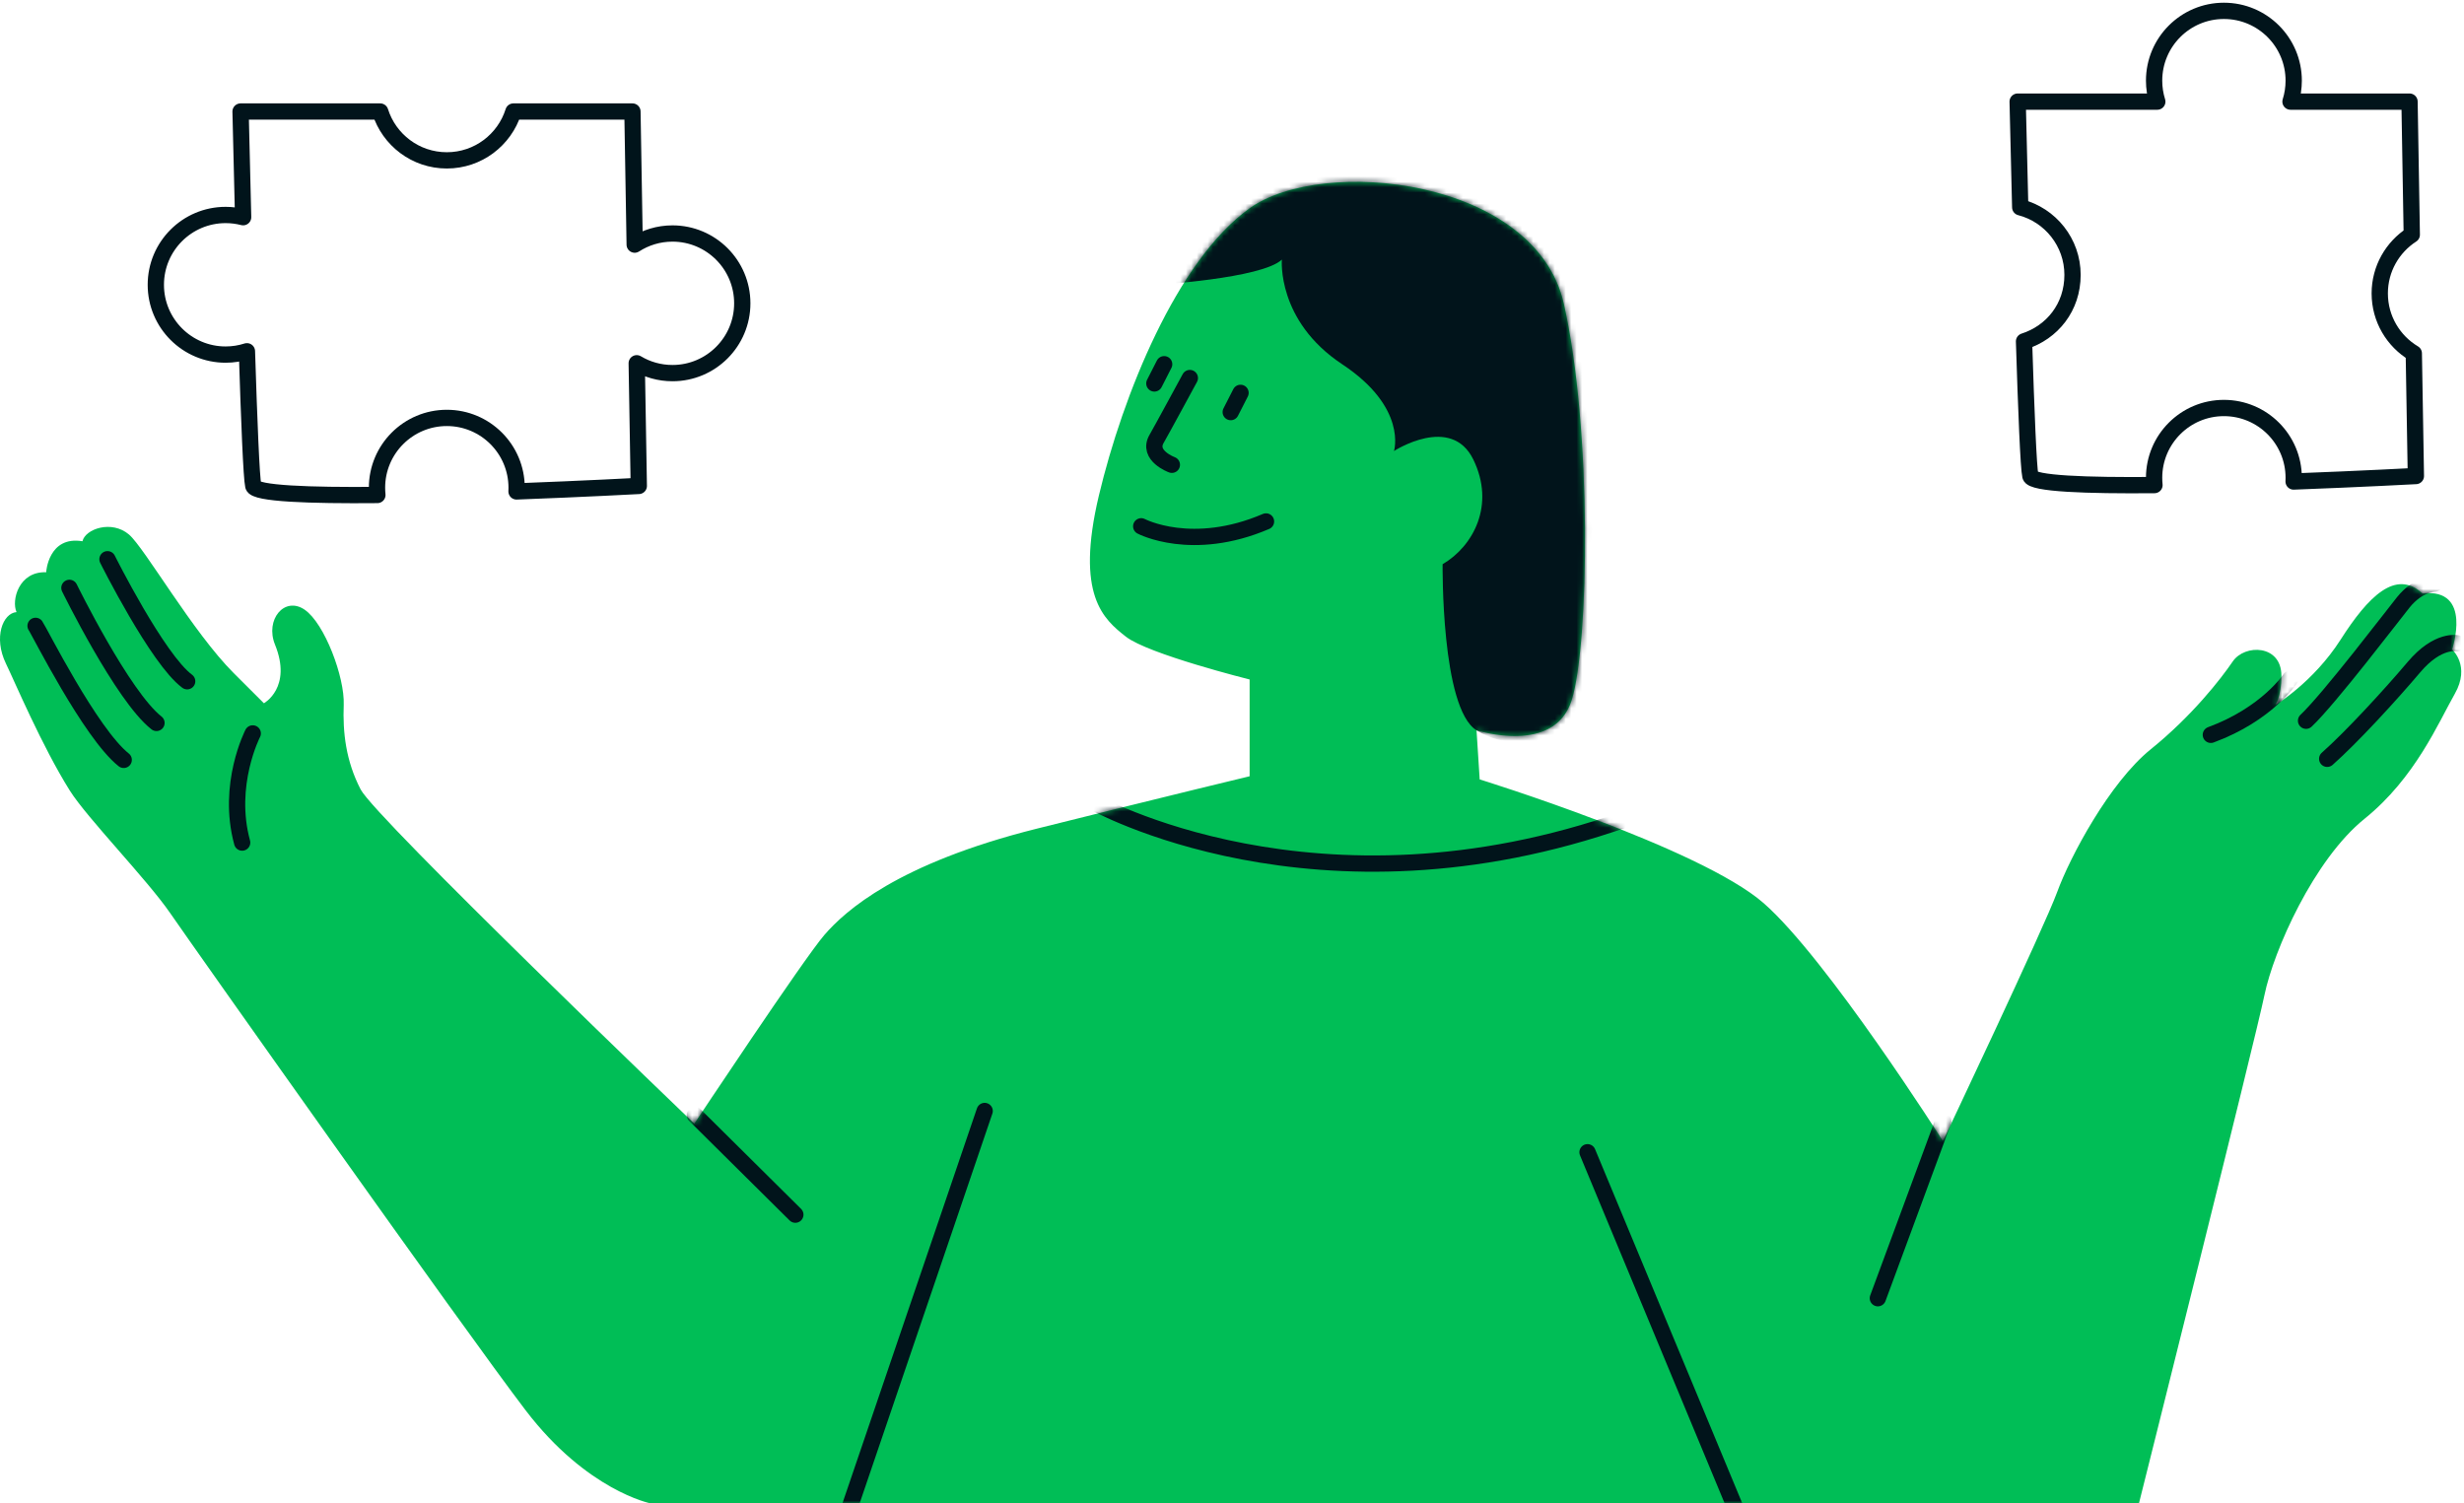 <svg width="454" height="277" viewBox="0 0 454 277" fill="none" xmlns="http://www.w3.org/2000/svg">
<path d="M127.932 207.048C127.932 207.048 148.103 176.648 151.903 172.262C155.702 167.876 165.348 159.107 191.075 152.678C216.802 146.248 230.247 143.032 230.247 143.032V125.201C230.247 125.201 211.539 120.525 207.447 117.308C203.354 114.092 198.091 109.709 202.477 91.291C206.863 72.877 216.802 48.029 230.247 38.38C243.692 28.735 282.865 32.828 288.128 55.919C293.39 79.013 292.804 118.768 289.591 128.997C286.374 139.229 272.053 134.55 272.053 134.55L272.636 143.612C272.636 143.612 313.268 156.18 324.96 166.413C336.652 176.645 357.993 210.261 357.993 210.261C357.993 210.261 376.701 170.799 379.041 164.366C381.381 157.934 388.686 144.195 396.289 138.056C403.888 131.916 409.182 125.128 411.39 121.881C413.599 118.634 420.346 118.758 420.356 124.48C420.363 128.507 419.186 129.936 419.186 129.936C419.186 129.936 426.202 125.777 431.268 117.854C436.334 109.93 441.4 104.795 446.339 109.343C455.694 108.305 451.795 119.672 451.795 119.672C451.795 119.672 455.26 122.661 452.295 127.858C449.331 133.055 445.041 143.319 435.686 150.856C426.33 158.393 418.927 175.151 417.236 183.336C415.545 191.522 394.111 277 394.111 277H119.843C119.843 277 108.151 274.671 96.846 259.859C85.54 245.047 35.656 174.502 31.37 168.266C27.084 162.03 16.009 150.69 12.855 145.658C7.723 137.473 2.688 125.549 1.097 122.274C-1.242 117.46 0.514 112.981 3.047 112.784C2.074 110.641 3.437 105.247 8.503 105.444C8.503 105.444 8.893 98.687 15.195 99.729C15.716 97.455 20.585 95.767 23.77 98.493C26.652 100.964 35.552 116.532 43.065 124.027L48.628 129.58C48.628 129.58 53.88 126.699 50.668 118.768C48.804 114.171 52.421 109.802 56.124 112.336C59.827 114.869 63.529 124.807 63.333 129.873C63.136 134.94 63.723 140.202 66.453 145.465C69.182 150.728 127.936 207.048 127.936 207.048H127.932Z" fill="#00BE56"/>
<mask id="mask0_63_114" style="mask-type:luminance" maskUnits="userSpaceOnUse" x="0" y="33" width="454" height="244">
<path d="M127.932 207.048C127.932 207.048 148.103 176.648 151.903 172.262C155.702 167.876 165.348 159.107 191.075 152.678C216.802 146.248 230.247 143.032 230.247 143.032V125.201C230.247 125.201 211.539 120.525 207.447 117.308C203.354 114.092 198.091 109.709 202.477 91.291C206.863 72.877 216.802 48.029 230.247 38.38C243.692 28.735 282.865 32.828 288.128 55.919C293.39 79.013 292.804 118.768 289.591 128.997C286.374 139.229 272.053 134.55 272.053 134.55L272.636 143.612C272.636 143.612 313.268 156.18 324.96 166.413C336.652 176.645 357.993 210.261 357.993 210.261C357.993 210.261 376.701 170.799 379.041 164.366C381.381 157.934 388.686 144.195 396.289 138.056C403.888 131.916 409.182 125.128 411.39 121.881C413.599 118.634 420.346 118.758 420.356 124.48C420.363 128.507 419.186 129.936 419.186 129.936C419.186 129.936 426.202 125.777 431.268 117.854C436.334 109.93 441.4 104.795 446.339 109.343C455.694 108.305 451.795 119.672 451.795 119.672C451.795 119.672 455.26 122.661 452.295 127.858C449.331 133.055 445.041 143.319 435.686 150.856C426.33 158.393 418.927 175.151 417.236 183.336C415.545 191.522 394.111 277 394.111 277H119.843C119.843 277 108.151 274.671 96.846 259.859C85.54 245.047 35.656 174.502 31.37 168.266C27.084 162.03 16.009 150.69 12.855 145.658C7.723 137.473 2.688 125.549 1.097 122.274C-1.242 117.46 0.514 112.981 3.047 112.784C2.074 110.641 3.437 105.247 8.503 105.444C8.503 105.444 8.893 98.687 15.195 99.729C15.716 97.455 20.585 95.767 23.77 98.493C26.652 100.964 35.552 116.532 43.065 124.027L48.628 129.58C48.628 129.58 53.88 126.699 50.668 118.768C48.804 114.171 52.421 109.802 56.124 112.336C59.827 114.869 63.529 124.807 63.333 129.873C63.136 134.94 63.723 140.202 66.453 145.465C69.182 150.728 127.936 207.048 127.936 207.048H127.932Z" fill="white"/>
</mask>
<g mask="url(#mask0_63_114)">
<path d="M219.232 69.657C219.232 69.657 213.948 79.416 213.11 80.856C211.305 83.948 215.919 85.639 215.919 85.639" stroke="#01141B" stroke-width="3" stroke-linecap="round" stroke-linejoin="round"/>
<path d="M228.574 72.387L226.765 75.931" stroke="#01141B" stroke-width="3" stroke-linecap="round" stroke-linejoin="round"/>
<path d="M214.5 67.11L212.692 70.654" stroke="#01141B" stroke-width="3" stroke-linecap="round" stroke-linejoin="round"/>
<path d="M210.27 96.975C210.27 96.975 219.625 101.927 233.267 96.081" stroke="#01141B" stroke-width="3" stroke-linecap="round" stroke-linejoin="round"/>
<path d="M201.304 147.708C201.304 147.708 242.523 171.092 299.523 150.925" stroke="#01141B" stroke-width="3" stroke-linecap="round" stroke-linejoin="round"/>
<path d="M181.426 204.708L153.949 285.389" stroke="#01141B" stroke-width="3" stroke-linecap="round" stroke-linejoin="round"/>
<path d="M292.507 212.311L323.493 286.853" stroke="#01141B" stroke-width="3" stroke-linecap="round" stroke-linejoin="round"/>
<path d="M128.029 205.457L146.543 223.81" stroke="#01141B" stroke-width="3" stroke-linecap="round" stroke-linejoin="round"/>
<path d="M358.052 206.593L346.001 239.205" stroke="#01141B" stroke-width="3" stroke-linecap="round" stroke-linejoin="round"/>
<path d="M452.765 118.54C452.765 118.54 449.224 117.664 444.775 122.927C440.379 128.124 433.211 135.92 428.794 139.816" stroke="#01141B" stroke-width="3" stroke-linecap="round" stroke-linejoin="round"/>
<path d="M448.606 107.528C448.606 107.528 445.618 107.528 442.826 110.972C441.145 113.043 429.184 128.773 424.898 132.8" stroke="#01141B" stroke-width="3" stroke-linecap="round" stroke-linejoin="round"/>
<path d="M421.971 125.07C421.971 125.07 417.747 131.564 407.356 135.398" stroke="#01141B" stroke-width="3" stroke-linecap="round" stroke-linejoin="round"/>
<path d="M212.692 52.509C212.692 52.509 232.484 51.339 236.187 47.833C236.187 47.833 235.213 59.107 247.295 67.11C259.377 75.113 256.844 83.106 256.844 83.106C256.844 83.106 267.366 76.286 271.459 84.665C275.552 93.044 271.459 100.647 265.807 103.96C265.807 103.96 265.489 130.474 272.042 134.557C282.371 140.989 295.426 131.437 295.426 131.437C295.426 131.437 300.299 29.318 299.519 29.125C298.739 28.932 239.303 22.499 238.913 23.472C238.523 24.445 213.593 47.053 213.593 47.053L212.689 52.509H212.692Z" fill="#01141B"/>
<path d="M46.568 135.136C46.568 135.136 41.695 144.578 44.618 155.252" stroke="#01141B" stroke-width="3" stroke-linecap="round" stroke-linejoin="round"/>
<path d="M6.553 115.321C7.137 116.1 16.655 135.14 22.794 140.012" stroke="#01141B" stroke-width="3" stroke-linecap="round" stroke-linejoin="round"/>
<path d="M12.789 108.319C12.789 108.319 22.597 128.331 28.833 133.204" stroke="#01141B" stroke-width="3" stroke-linecap="round" stroke-linejoin="round"/>
<path d="M19.805 103.042C19.805 103.042 29.03 121.498 34.486 125.525" stroke="#01141B" stroke-width="3" stroke-linecap="round" stroke-linejoin="round"/>
</g>
<path d="M123.905 43.025C121.341 43.025 118.953 43.778 116.944 45.072L116.53 20.549H94.599C92.96 25.764 88.087 29.549 82.327 29.549C76.567 29.549 71.698 25.767 70.055 20.549H44.325C44.325 20.549 44.514 29.014 44.797 40.02C43.766 39.754 42.685 39.612 41.574 39.612C34.472 39.612 28.712 45.372 28.712 52.474C28.712 59.576 34.472 65.336 41.574 65.336C42.941 65.336 44.259 65.122 45.498 64.725C45.895 77.315 46.323 88.058 46.664 89.535C46.992 90.96 57.069 91.315 69.534 91.205C69.489 90.763 69.465 90.318 69.465 89.866C69.465 82.764 75.225 77.004 82.327 77.004C89.429 77.004 95.189 82.764 95.189 89.866C95.189 90.094 95.182 90.321 95.172 90.549C107.682 90.08 117.7 89.538 117.7 89.538L117.317 66.934C119.242 68.087 121.496 68.749 123.905 68.749C131.007 68.749 136.767 62.989 136.767 55.887C136.767 48.785 131.007 43.025 123.905 43.025Z" stroke="#01141B" stroke-width="3" stroke-linecap="round" stroke-linejoin="round"/>
<path d="M438.477 54.062C438.477 49.524 440.831 45.538 444.379 43.246L443.964 18.724H422.033C422.416 17.505 422.623 16.208 422.623 14.862C422.623 7.76 416.864 2 409.762 2C402.659 2 396.9 7.76 396.9 14.862C396.9 16.208 397.107 17.505 397.49 18.724H371.759C371.759 18.724 371.949 27.189 372.232 38.194C377.774 39.626 381.871 44.658 381.871 50.649C381.871 56.64 378.116 61.24 372.933 62.9C373.329 75.489 373.757 86.232 374.099 87.709C374.427 89.134 384.504 89.49 396.969 89.379C396.924 88.938 396.9 88.492 396.9 88.04C396.9 80.938 402.659 75.178 409.762 75.178C416.864 75.178 422.623 80.938 422.623 88.04C422.623 88.268 422.617 88.496 422.606 88.724C435.116 88.254 445.134 87.713 445.134 87.713L444.751 65.109C440.993 62.862 438.477 58.759 438.477 54.062Z" stroke="#01141B" stroke-width="3" stroke-linecap="round" stroke-linejoin="round"/>
</svg>
